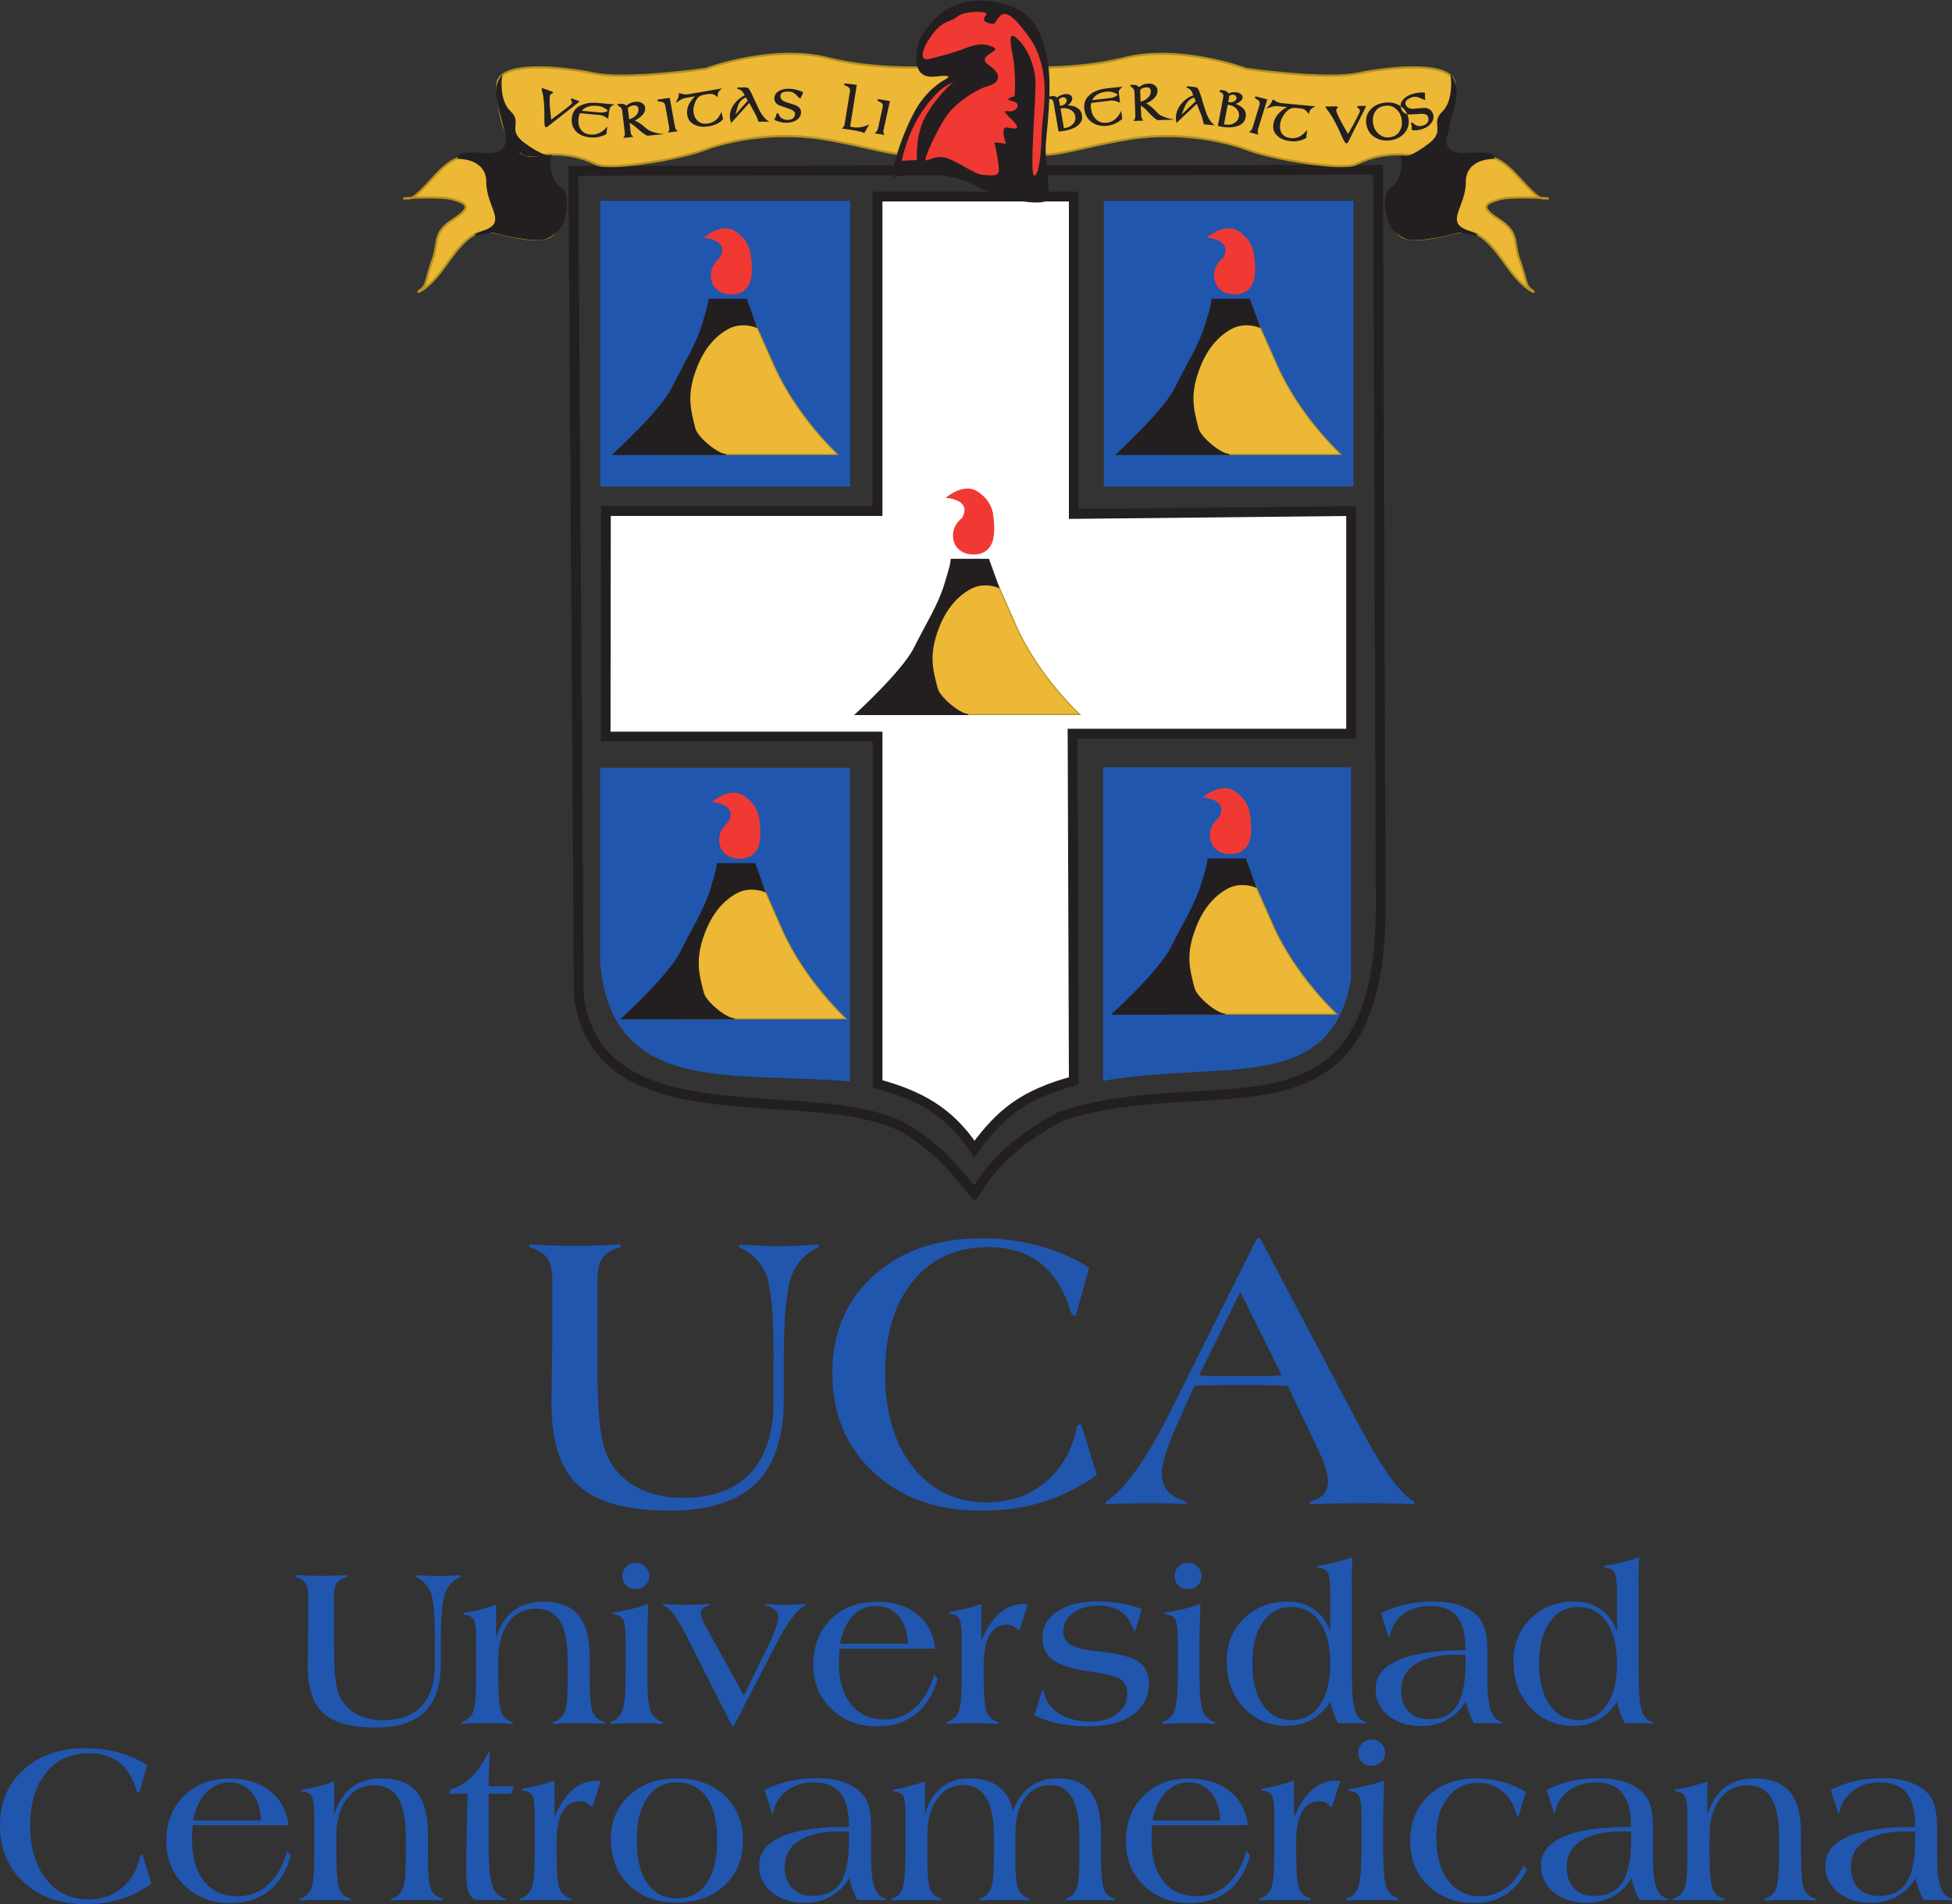 <svg xmlns="http://www.w3.org/2000/svg" width="100" height="97.568"><rect width="100%" height="100%" fill="#333333" stroke="none"/><title>Logo UCA</title><path d="M96.474 91.114c-.5 0-.982.044-1.43.147-.447.104-.863.255-1.254.455l.374 1.19h.067c.076-.475.305-.85.682-1.136.376-.29.84-.442 1.39-.442.626 0 1.085.185 1.374.548.29.365.433.938.44 1.722l-.08.014c-1.49 0-2.61.158-3.378.494-.767.336-1.148.834-1.148 1.482 0 .56.217 1.018.654 1.376.44.355.997.534 1.696.534.493 0 .943-.113 1.336-.334.392-.223.703-.527.934-.935.05.22.104.416.174.6.07.182.153.362.24.52h.4c.125 0 .262-.003.415 0 .152.005.366.007.64.014v-.08c-.266-.056-.454-.24-.574-.56-.12-.32-.187-.806-.187-1.47V93.72c0-.574-.06-1.02-.175-1.323-.116-.303-.3-.554-.574-.748-.253-.182-.546-.313-.88-.402-.334-.09-.714-.134-1.136-.134zm1.19 2.725c.115 0 .202.01.266.012s.13-.004.187 0v.387c0 1.03-.155 1.776-.454 2.23-.3.456-.77.68-1.43.68-.434 0-.79-.136-1.04-.4-.253-.262-.375-.62-.375-1.082 0-.586.245-1.034.735-1.348.49-.315 1.19-.48 2.11-.48zM81.918 91.114c-.5 0-.983.044-1.43.147-.448.104-.864.255-1.255.455l.374 1.19h.054c.077-.475.305-.85.682-1.136.377-.29.84-.442 1.39-.442.626 0 1.085.185 1.374.548.29.365.447.938.454 1.722l-.08.014c-1.49 0-2.61.158-3.378.494-.767.336-1.162.834-1.162 1.482 0 .56.217 1.018.654 1.376.44.355 1.01.534 1.71.534.493 0 .943-.113 1.335-.334.39-.223.703-.527.934-.935.048.22.103.416.173.6.07.182.153.362.24.52h.388c.125 0 .274-.003.427 0 .154.005.367.007.64.014v-.08c-.265-.056-.466-.24-.586-.56-.12-.32-.174-.806-.174-1.47V93.72c0-.574-.06-1.02-.173-1.323-.118-.303-.315-.554-.59-.748-.253-.182-.547-.313-.88-.402-.335-.09-.7-.134-1.122-.134zm1.188 2.725c.117 0 .203.01.267.012s.13-.004.187 0v.387c0 1.03-.155 1.776-.454 2.23-.3.456-.782.68-1.442.68-.435 0-.776-.136-1.028-.4-.253-.262-.374-.62-.374-1.082 0-.586.245-1.034.734-1.348.49-.315 1.192-.48 2.11-.48zM60.924 91.128c-.97 0-1.752.3-2.35.895-.596.596-.895 1.37-.895 2.35 0 .9.305 1.648.92 2.244.618.595 1.396.894 2.338.894.79 0 1.452-.202 1.976-.613.526-.41.902-1.017 1.135-1.816l-.188-.24c-.213.74-.532 1.308-.975 1.71-.444.402-.963.614-1.562.614-.728 0-1.31-.26-1.723-.774-.414-.515-.614-1.223-.614-2.137 0-.068.007-.173.013-.294.007-.123.012-.27.028-.442h4.9c-.09-.743-.398-1.32-.934-1.75-.536-.428-1.227-.64-2.07-.64zm-.013.2c.47 0 .846.185 1.136.534.29.348.444.816.467 1.416H59.04c.12-.618.345-1.09.67-1.43.323-.34.723-.52 1.2-.52zM41.854 91.114c-.5 0-.97.044-1.416.147-.45.104-.878.255-1.27.455l.375 1.19h.067c.076-.475.305-.85.68-1.136.378-.29.84-.442 1.39-.442.627 0 1.086.185 1.376.548.29.365.433.938.44 1.722l-.066.014c-1.49 0-2.624.158-3.393.494-.766.336-1.148.834-1.148 1.482 0 .56.217 1.018.653 1.376.44.355 1.01.534 1.71.534.493 0 .93-.113 1.322-.334.392-.223.704-.527.935-.935.048.22.103.416.173.6.07.182.153.362.24.52h.4c.126 0 .262-.003.415 0 .154.005.367.007.64.014v-.08c-.265-.056-.452-.24-.573-.56-.118-.32-.174-.805-.174-1.47V93.72c0-.574-.058-1.02-.172-1.323-.117-.303-.314-.554-.588-.748-.254-.182-.547-.313-.88-.402-.335-.09-.715-.134-1.136-.134zm1.188 2.725c.117 0 .217.01.28.012.065.002.118-.004.174 0v.387c0 1.03-.142 1.775-.44 2.23-.3.456-.783.68-1.443.68-.435 0-.776-.136-1.028-.4-.253-.26-.387-.62-.387-1.082 0-.586.245-1.034.734-1.348.49-.315 1.192-.48 2.11-.48zM34.696 91.128c-1.006 0-1.827.283-2.458.868-.63.584-.948 1.33-.948 2.243 0 .962.316 1.752.935 2.35.62.6 1.435.895 2.43.895 1.026 0 1.844-.293 2.47-.882.626-.588.936-1.35.936-2.297 0-.945-.312-1.71-.934-2.297-.623-.59-1.43-.882-2.43-.882zm-.04.2c.667 0 1.188.262 1.55.775.358.51.533 1.24.533 2.19 0 .955-.18 1.69-.535 2.203-.357.515-.857.775-1.51.775-.663 0-1.174-.26-1.535-.774-.36-.516-.534-1.257-.534-2.217 0-.926.17-1.644.534-2.164.36-.518.86-.788 1.495-.788zM11.78 91.128c-.972 0-1.767.3-2.365.895-.596.596-.895 1.37-.895 2.35 0 .9.32 1.648.935 2.244.617.595 1.396.894 2.337.894.792 0 1.452-.202 1.977-.613.525-.41.9-1.017 1.134-1.816l-.187-.24c-.214.74-.532 1.32-.975 1.723-.445.402-.976.6-1.576.6-.728 0-1.296-.26-1.71-.773-.413-.515-.614-1.223-.614-2.137 0-.068-.005-.173 0-.294.006-.123.025-.27.04-.442h4.902c-.09-.743-.413-1.32-.948-1.75-.536-.428-1.215-.64-2.057-.64zm-.014.2c.47 0 .846.185 1.135.534.292.348.445.816.468 1.416H9.896c.118-.618.343-1.09.668-1.43.324-.34.724-.52 1.202-.52zM83.974 79.803c-.42.132-.77.228-1.04.294-.275.064-.522.106-.75.133v.094c.255.015.43.104.522.254.09.15.133.525.133 1.135v1.883c-.164-.478-.445-.865-.83-1.135-.385-.27-.824-.4-1.334-.4-.914 0-1.67.29-2.257.868-.59.576-.883 1.305-.883 2.204 0 .943.286 1.736.868 2.363.583.628 1.315.935 2.19.935.472 0 .904-.095 1.283-.307.378-.21.695-.516.96-.92.04.19.094.365.16.546.07.18.147.368.242.547h.387c.223 0 .57-.003 1.028.013h.027v-.067c-.28-.064-.467-.267-.574-.6-.11-.335-.16-1-.16-1.977V81.34c0-.34-.006-.627 0-.856.005-.23.015-.454.026-.68zm-3.138 2.537c.63 0 1.114.26 1.47.775.354.514.533 1.222.533 2.137 0 .91-.184 1.617-.535 2.123-.353.51-.832.76-1.456.76-.61 0-1.095-.25-1.456-.773-.36-.52-.548-1.238-.548-2.137 0-.89.188-1.594.548-2.11.357-.518.838-.775 1.442-.775zM73.438 82.06c-.5 0-.97.044-1.416.147-.448.103-.88.254-1.27.454l.375 1.203h.067c.076-.474.304-.86.68-1.15.377-.288.84-.426 1.39-.426.627 0 1.086.17 1.375.534.29.366.432.94.44 1.724l-.067.013c-1.49 0-2.623.172-3.392.508-.765.336-1.147.82-1.147 1.47 0 .56.218 1.017.654 1.374.44.354.997.534 1.696.534.493 0 .944-.113 1.336-.334.39-.224.703-.527.933-.935.05.22.104.416.174.6.07.183.153.363.24.522h.4c.125 0 .262-.004.415 0 .153.003.367.005.64.013v-.067c-.265-.056-.453-.254-.573-.574-.12-.32-.188-.806-.188-1.47v-1.536c0-.572-.06-1.02-.174-1.322-.116-.303-.3-.554-.574-.748-.254-.18-.548-.31-.88-.4-.335-.09-.715-.134-1.136-.134zm1.188 2.724c.117 0 .203.012.267.014.064 0 .13-.004.187 0v.387c0 1.03-.155 1.776-.454 2.23-.3.456-.77.68-1.43.68-.434 0-.788-.135-1.04-.4-.253-.26-.374-.62-.374-1.08 0-.587.245-1.035.734-1.35.49-.314 1.192-.48 2.11-.48zM69.284 79.803c-.42.132-.77.228-1.04.294-.275.064-.522.106-.75.133v.094c.255.015.43.104.522.254.09.15.133.525.133 1.135v1.883c-.164-.478-.445-.865-.83-1.135-.385-.27-.824-.4-1.334-.4-.915 0-1.67.29-2.257.868-.59.576-.883 1.305-.883 2.204 0 .943.286 1.736.868 2.363.583.628 1.315.935 2.19.935.472 0 .904-.095 1.283-.307.378-.21.695-.516.96-.92.04.19.093.365.16.546.07.18.147.368.242.547h.387c.223 0 .57-.003 1.028.013h.027v-.067c-.282-.064-.467-.267-.574-.6-.11-.335-.16-1-.16-1.977V81.34c0-.34-.006-.627 0-.856.006-.23.014-.454.026-.68zm-3.138 2.537c.63 0 1.114.26 1.47.775.354.514.533 1.222.533 2.137 0 .91-.184 1.617-.535 2.123-.353.51-.833.76-1.456.76-.61 0-1.096-.25-1.456-.773-.36-.52-.548-1.238-.548-2.137 0-.89.188-1.594.548-2.11.357-.518.838-.775 1.442-.775zM44.912 82.073c-.97 0-1.753.3-2.35.895-.596.596-.895 1.372-.895 2.35 0 .9.305 1.648.92 2.244.618.596 1.397.895 2.338.895.792 0 1.452-.203 1.977-.614.526-.412.902-1.017 1.135-1.817l-.174-.24c-.213.74-.545 1.32-.988 1.723-.444.4-.963.6-1.562.6-.728 0-1.296-.26-1.71-.775-.414-.514-.628-1.222-.628-2.137 0-.068.008-.173.014-.294.005-.122.01-.256.026-.427h4.9c-.09-.743-.398-1.334-.934-1.763-.536-.43-1.228-.64-2.07-.64zm-.013.214c.468 0 .844.17 1.134.52.29.348.457.816.48 1.416H43.03c.117-.617.343-1.09.667-1.43.324-.338.724-.506 1.202-.506z" fill="#2056ae"/><path d="M44.956 10.073H55.01v16.263l14.207-.15v11.405h-14.27l.064 17.794c-2.55.708-3.708 1.595-5.094 3.495-1.298-1.968-2.874-2.767-4.96-3.34v-17.8h-13.93l.013-11.553h13.916V10.073z" fill="#fff"/><path d="M44.956 10.073H55.01v16.263l14.207-.15v11.405h-14.27l.064 17.794c-2.55.708-3.708 1.595-5.094 3.495-1.298-1.968-2.874-2.767-4.96-3.34v-17.8h-13.93l.013-11.553h13.916V10.073z" fill="none" stroke="#231f20" stroke-width=".501" stroke-miterlimit="22.926"/><path d="M29.37 8.753L70.597 8.7l.135 37.71c0 13.023-8.628 8.148-16.41 10.8-3.323 1.77-4.07 3.535-4.404 3.95-.398-.414-1.33-1.922-3.304-3.19-4.428-2.832-16.033.832-16.964-7L29.37 8.753z" fill="none" stroke="#231f20" stroke-width=".501" stroke-miterlimit="22.926"/><path d="M30.757 10.29h12.797v14.64H30.757V10.29zM56.548 10.29h12.788v14.64H56.548V10.29z" fill="#2056ae"/><path d="M49.282 26.545s-.46.315-.46.892.397.856.722.935c.317.07.87.105 1.196-.394.333-.506.135-1.616.135-1.616s-.032-.682-.785-1.17c-.744-.508-1.656.348-1.656.314 0 0 1.403.07.848 1.04" fill="#f03932"/><path d="M46.683 36.612h8.637s-2.116-1.93-3.288-4.588c-1.157-2.647-1.19-2.69-1.19-2.69l-1.37-.246-.744 1.538-1.498 3.19s-.515 2.762-.547 2.796" fill="#ecb835"/><path d="M46.683 36.612h8.637s-2.116-1.93-3.288-4.588c-1.157-2.647-1.19-2.69-1.19-2.69l-1.37-.246-.744 1.538-1.498 3.19s-.515 2.762-.547 2.796z" fill="none" stroke="#b4921f" stroke-width=".054" stroke-miterlimit="22.926"/><path d="M50.645 28.66l.515 1.433s-.745-.323-1.458.07-1.267 1.075-1.624 2c-.523 1.365-.333 2.1-.063 3.12.118.464 1.172 1.33 1.592 1.33h-5.784s2.432-2.22 3.02-3.41c.585-1.18 1.235-2.183 1.56-3.258.325-1.075.293-1.005.325-1.285h1.917z" fill="#231f20"/><path d="M50.645 28.66l.515 1.433s-.745-.323-1.458.07-1.267 1.075-1.624 2c-.523 1.365-.333 2.1-.063 3.12.118.464 1.172 1.33 1.592 1.33h-5.784s2.432-2.22 3.02-3.41c.585-1.18 1.235-2.183 1.56-3.258.325-1.075.293-1.005.325-1.285h1.917z" fill="none" stroke="#231f20" stroke-width=".054" stroke-miterlimit="22.926"/><path d="M36.866 13.22s-.45.322-.45.89c0 .577.395.865.712.935.325.07.87.105 1.204-.393.325-.507.127-1.617.127-1.617s-.033-.682-.778-1.18c-.752-.498-1.656.36-1.656.324 0 0 1.395.07.84 1.04" fill="#f03932"/><path d="M34.267 23.286h8.645s-2.108-1.932-3.28-4.588c-1.173-2.648-1.205-2.683-1.205-2.683l-1.363-.253-.745 1.538-1.498 3.19s-.523 2.76-.555 2.796" fill="#ecb835"/><path d="M34.267 23.286h8.645s-2.108-1.932-3.28-4.588c-1.173-2.648-1.205-2.683-1.205-2.683l-1.363-.253-.745 1.538-1.498 3.19s-.523 2.76-.555 2.796z" fill="none" stroke="#b4921f" stroke-width=".054" stroke-miterlimit="22.926"/><path d="M38.237 15.333l.515 1.434s-.745-.324-1.458.07c-.72.393-1.268 1.074-1.624 2.01-.523 1.363-.333 2.088-.07 3.12.125.462 1.17 1.32 1.59 1.32h-5.783s2.44-2.22 3.027-3.4c.586-1.19 1.236-2.194 1.56-3.27.326-1.074.286-.995.326-1.284h1.917z" fill="#231f20"/><path d="M38.237 15.333l.515 1.434s-.745-.324-1.458.07c-.72.393-1.268 1.074-1.624 2.01-.523 1.363-.333 2.088-.07 3.12.125.462 1.17 1.32 1.59 1.32h-5.783s2.44-2.22 3.027-3.4c.586-1.19 1.236-2.194 1.56-3.27.326-1.074.286-.995.326-1.284h1.917z" fill="none" stroke="#231f20" stroke-width=".054" stroke-miterlimit="22.926"/><path d="M62.65 13.22s-.453.322-.453.89c0 .577.388.865.713.935.318.07.872.105 1.205-.393.325-.507.126-1.617.126-1.617s-.03-.682-.775-1.18c-.753-.498-1.664.36-1.664.324 0 0 1.404.07.85 1.04" fill="#f03932"/><path d="M60.05 23.286h8.645s-2.116-1.932-3.28-4.588c-1.173-2.648-1.205-2.683-1.205-2.683l-1.363-.253-.753 1.538-1.49 3.19s-.522 2.76-.554 2.796" fill="#ecb835"/><path d="M60.05 23.286h8.645s-2.116-1.932-3.28-4.588c-1.173-2.648-1.205-2.683-1.205-2.683l-1.363-.253-.753 1.538-1.49 3.19s-.522 2.76-.554 2.796z" fill="none" stroke="#b4921f" stroke-width=".054" stroke-miterlimit="22.926"/><path d="M64.012 15.333l.523 1.434s-.745-.324-1.466.07c-.714.393-1.27 1.074-1.625 2.01-.523 1.363-.333 2.088-.064 3.12.12.462 1.174 1.32 1.594 1.32H57.19s2.44-2.22 3.018-3.4c.587-1.19 1.237-2.194 1.562-3.27.324-1.074.293-.995.324-1.284h1.918z" fill="#231f20"/><path d="M64.012 15.333l.523 1.434s-.745-.324-1.466.07c-.714.393-1.27 1.074-1.625 2.01-.523 1.363-.333 2.088-.064 3.12.12.462 1.174 1.32 1.594 1.32H57.19s2.44-2.22 3.018-3.4c.587-1.19 1.237-2.194 1.562-3.27.324-1.074.293-.995.324-1.284h1.918z" fill="none" stroke="#231f20" stroke-width=".054" stroke-miterlimit="22.926"/><path d="M30.744 39.34h12.794v16.07c-5.902-.52-12.243.795-12.794-6.14v-9.93zM69.213 39.313H56.508v16.07c6.115-1.075 11.683.736 12.705-5.218V39.313z" fill="#2056ae"/><path d="M62.443 41.9s-.46.323-.46.89c0 .578.396.866.72.936.318.07.873.105 1.198-.393.334-.507.135-1.617.135-1.617s-.03-.682-.784-1.18c-.744-.498-1.655.36-1.655.323 0 0 1.395.07.848 1.04" fill="#f03932"/><path d="M59.844 51.966h8.644s-2.115-1.93-3.288-4.587c-1.164-2.65-1.196-2.684-1.196-2.684l-1.37-.253-.746 1.537-1.497 3.19s-.514 2.762-.546 2.796" fill="#ecb835"/><path d="M59.844 51.966h8.644s-2.115-1.93-3.288-4.587c-1.164-2.65-1.196-2.684-1.196-2.684l-1.37-.253-.746 1.537-1.497 3.19s-.514 2.762-.546 2.796z" fill="none" stroke="#b4921f" stroke-width=".054" stroke-miterlimit="22.926"/><path d="M63.806 44.014l.523 1.434s-.754-.324-1.467.07c-.713.393-1.268 1.074-1.624 2.01-.524 1.354-.334 2.088-.065 3.11.12.464 1.165 1.328 1.593 1.328h-5.784s2.432-2.22 3.018-3.4c.587-1.187 1.237-2.192 1.562-3.267.324-1.076.293-.997.324-1.286h1.918z" fill="#231f20"/><path d="M63.806 44.014l.523 1.434s-.754-.324-1.467.07c-.713.393-1.268 1.074-1.624 2.01-.524 1.354-.334 2.088-.065 3.11.12.464 1.165 1.328 1.593 1.328h-5.784s2.432-2.22 3.018-3.4c.587-1.187 1.237-2.192 1.562-3.267.324-1.076.293-.997.324-1.286h1.918z" fill="none" stroke="#231f20" stroke-width=".054" stroke-miterlimit="22.926"/><path d="M37.302 42.135s-.46.324-.46.9c0 .57.397.857.722.927.317.07.87.105 1.196-.393.333-.5.134-1.61.134-1.61s-.03-.68-.784-1.188c-.744-.498-1.656.358-1.656.324 0 0 1.395.07.848 1.04" fill="#f03932"/><path d="M34.703 52.203h8.645s-2.116-1.93-3.29-4.58c-1.163-2.656-1.195-2.69-1.195-2.69l-1.37-.255-.745 1.547-1.498 3.19s-.515 2.753-.547 2.788" fill="#ecb835"/><path d="M34.703 52.203h8.645s-2.116-1.93-3.29-4.58c-1.163-2.656-1.195-2.69-1.195-2.69l-1.37-.255-.745 1.547-1.498 3.19s-.515 2.753-.547 2.788z" fill="none" stroke="#b4921f" stroke-width=".054" stroke-miterlimit="22.926"/><path d="M38.665 44.25l.523 1.433s-.753-.323-1.466.07c-.713.394-1.267 1.075-1.624 2.01-.523 1.364-.333 2.09-.064 3.12.12.463 1.165 1.32 1.593 1.32h-5.784s2.432-2.22 3.02-3.4c.585-1.18 1.235-2.185 1.56-3.26.325-1.074.293-1.005.325-1.293h1.917z" fill="#231f20"/><path d="M38.665 44.25l.523 1.433s-.753-.323-1.466.07c-.713.394-1.267 1.075-1.624 2.01-.523 1.364-.333 2.09-.064 3.12.12.463 1.165 1.32 1.593 1.32h-5.784s2.432-2.22 3.02-3.4c.585-1.18 1.235-2.185 1.56-3.26.325-1.074.293-1.005.325-1.293h1.917z" fill="none" stroke="#231f20" stroke-width=".054" stroke-miterlimit="22.926"/><path d="M25.83 6.263s1.235 1.852-.532 1.712c-1.775-.148-2.218.14-3.193 1.215-.975 1.075-1.022.98-1.38.98-.347 0 1.863-.15 2.49.05.617.193 1.06.342 0 1.023-1.07.69-.714 1.128-1.07 2.107-.35.98-.262 1.267-.618 1.51-.357.246.356.054 1.196-1.117.84-1.18 1.505-2.054 2.48-1.862.975.194 2.662.736 3.193.054.53-.69.753-1.564.087-2.394-.665-.84-.31-2.01-.04-2.255.262-.245-2.614-1.022-2.614-1.022" fill="#ecb835"/><path d="M25.83 6.263s1.235 1.852-.532 1.712c-1.775-.148-2.218.14-3.193 1.215-.975 1.075-1.022.98-1.38.98-.347 0 1.863-.15 2.49.05.617.193 1.06.342 0 1.023-1.07.69-.714 1.128-1.07 2.107-.35.98-.262 1.267-.618 1.51-.357.246.356.054 1.196-1.117.84-1.18 1.505-2.054 2.48-1.862.975.194 2.662.736 3.193.054.53-.69.753-1.564.087-2.394-.665-.84-.31-2.01-.04-2.255.262-.245-2.614-1.022-2.614-1.022z" fill="none" stroke="#b4921f" stroke-width=".108" stroke-miterlimit="22.926"/><path d="M25.916 6.7s.396 1.32-1.11 1.17c-1.505-.14-1.33.245-1.33.245s1.465-.043 1.465 1.224c0 1.275 1.11 2.052-.133 2.49-1.244.445.396.052.396.052s2.17.585 2.75.34c.578-.244 1.022-.68 1.06-1.712.05-1.023-.395-.682-.704-1.416-.31-.734-.05-1.512.134-1.853.174-.348-1.862-1.52-1.862-1.52l-.666.98z" fill="#231f20"/><path d="M25.916 6.7s.396 1.32-1.11 1.17c-1.505-.14-1.33.245-1.33.245s1.465-.043 1.465 1.224c0 1.275 1.11 2.052-.133 2.49-1.244.445.396.052.396.052s2.17.585 2.75.34c.578-.244 1.022-.68 1.06-1.712.05-1.023-.395-.682-.704-1.416-.31-.734-.05-1.512.134-1.853.174-.348-1.862-1.52-1.862-1.52l-.666.98z" fill="none" stroke="#231f20" stroke-width=".054" stroke-miterlimit="22.926"/><path d="M48.87 3.38s-3.542.34-6.426-.395c-2.876-.734-6.29.542-6.29.542s-4.08.586-5.72.236c-1.642-.34-4.96-.682-4.96.594 0 1.268.466 3.81 1.948 3.618 1.48-.2 2.393.096 3.106.437.705.34 4.254-.245 5.538-.734 1.284-.49 3.59-.926 5.895-.585 2.307.34 4.12 1.022 4.92.777.794-.244 1.99-4.49 1.99-4.49" fill="#ecb835"/><path d="M48.87 3.38s-3.542.34-6.426-.395c-2.876-.734-6.29.542-6.29.542s-4.08.586-5.72.236c-1.642-.34-4.96-.682-4.96.594 0 1.268.466 3.81 1.948 3.618 1.48-.2 2.393.096 3.106.437.705.34 4.254-.245 5.538-.734 1.284-.49 3.59-.926 5.895-.585 2.307.34 4.12 1.022 4.92.777.794-.244 1.99-4.49 1.99-4.49z" fill="none" stroke="#b4921f" stroke-width=".108" stroke-miterlimit="22.926"/><path d="M74.177 6.263s-1.244 1.852.53 1.712c1.776-.148 2.212.14 3.194 1.215.976 1.075 1.015.98 1.372.98.357 0-1.862-.15-2.48.05-.626.193-1.07.342 0 1.023 1.062.69.705 1.128 1.062 2.107.357.98.27 1.267.618 1.51.357.246-.35.054-1.197-1.117-.84-1.18-1.505-2.054-2.48-1.862-.974.194-2.662.736-3.192.054-.532-.69-.753-1.564-.088-2.394.666-.84.31-2.01.048-2.255-.27-.245 2.614-1.022 2.614-1.022" fill="#ecb835"/><path d="M74.177 6.263s-1.244 1.852.53 1.712c1.776-.148 2.212.14 3.194 1.215.976 1.075 1.015.98 1.372.98.357 0-1.862-.15-2.48.05-.626.193-1.07.342 0 1.023 1.062.69.705 1.128 1.062 2.107.357.98.27 1.267.618 1.51.357.246-.35.054-1.197-1.117-.84-1.18-1.505-2.054-2.48-1.862-.974.194-2.662.736-3.192.054-.532-.69-.753-1.564-.088-2.394.666-.84.31-2.01.048-2.255-.27-.245 2.614-1.022 2.614-1.022z" fill="none" stroke="#b4921f" stroke-width=".108" stroke-miterlimit="22.926"/><path d="M74.082 6.7s-.396 1.32 1.11 1.17c1.513-.14 1.33.245 1.33.245s-1.457-.043-1.457 1.224c0 1.275-1.11 2.052.127 2.49 1.244.445-.396.052-.396.052s-2.172.585-2.75.34c-.58-.244-1.014-.68-1.062-1.712-.047-1.023.397-.682.705-1.416.316-.734.047-1.512-.127-1.853-.182-.348 1.862-1.52 1.862-1.52l.657.98z" fill="#231f20"/><path d="M74.082 6.7s-.396 1.32 1.11 1.17c1.513-.14 1.33.245 1.33.245s-1.457-.043-1.457 1.224c0 1.275-1.11 2.052.127 2.49 1.244.445-.396.052-.396.052s-2.172.585-2.75.34c-.58-.244-1.014-.68-1.062-1.712-.047-1.023.397-.682.705-1.416.316-.734.047-1.512-.127-1.853-.182-.348 1.862-1.52 1.862-1.52l.657.98z" fill="none" stroke="#231f20" stroke-width=".054" stroke-miterlimit="22.926"/><path d="M51.128 3.38s3.542.34 6.426-.395c2.884-.734 6.29.542 6.29.542s4.082.586 5.722.236c1.64-.34 4.96-.682 4.96.594 0 1.268-.467 3.81-1.95 3.618-1.48-.2-2.392.096-3.097.437-.714.34-4.256-.245-5.54-.734-1.29-.49-3.597-.926-5.894-.585-2.306.34-4.13 1.022-4.92.777-.8-.244-1.998-4.49-1.998-4.49" fill="#ecb835"/><path d="M51.128 3.38s3.542.34 6.426-.395c2.884-.734 6.29.542 6.29.542s4.082.586 5.722.236c1.64-.34 4.96-.682 4.96.594 0 1.268-.467 3.81-1.95 3.618-1.48-.2-2.392.096-3.097.437-.714.34-4.256-.245-5.54-.734-1.29-.49-3.597-.926-5.894-.585-2.306.34-4.13 1.022-4.92.777-.8-.244-1.998-4.49-1.998-4.49z" fill="none" stroke="#b4921f" stroke-width=".108" stroke-miterlimit="22.926"/><path d="M25.694 3.912s-.182 1.223.444 1.81c.618.584-.222.925.705 1.615.935.682 1.292.682 1.418.638.136-.052-1.234.14-1.504-.105-.262-.244-.53.297-.887-1.17-.358-1.47-.667-2.054-.176-2.788" fill="#231f20"/><path d="M25.694 3.912s-.182 1.223.444 1.81c.618.584-.222.925.705 1.615.935.682 1.292.682 1.418.638.136-.052-1.234.14-1.504-.105-.262-.244-.53.297-.887-1.17-.358-1.47-.667-2.054-.176-2.788z" fill="none" stroke="#231f20" stroke-width=".054" stroke-miterlimit="22.926"/><path d="M74.344 3.894s.182 1.25-.444 1.853c-.618.594.222.944-.705 1.643-.935.7-1.284.7-1.418.655-.135-.052 1.236.15 1.505-.105.262-.244.53.298.888-1.197.356-1.494.665-2.097.174-2.85" fill="#231f20"/><path d="M74.344 3.894s.182 1.25-.444 1.853c-.618.594.222.944-.705 1.643-.935.7-1.284.7-1.418.655-.135-.052 1.236.15 1.505-.105.262-.244.53.298.888-1.197.356-1.494.665-2.097.174-2.85z" fill="none" stroke="#231f20" stroke-width=".054" stroke-miterlimit="22.926"/><path d="M45.812 9.033s2.488-.455 4 .384c1.5.83 3.955 1.25 3.923.655-.032-.585-.222-1.87-.19-2.604.032-.725.38-3.084.063-4.51-.316-1.423-.72-2.358-2.234-2.743-1.498-.376-2.353.035-2.79.245-.443.21-1.417 1.215-1.544 1.88-.127.654-.222 1.694.91 1.554 1.134-.14.477.21.477.21s-.72.35-1.324 1.25c-.594.9-1.418 3.023-1.29 3.68" fill="#231f20"/><path d="M45.812 9.033s2.488-.455 4 .384c1.5.83 3.955 1.25 3.923.655-.032-.585-.222-1.87-.19-2.604.032-.725.38-3.084.063-4.51-.316-1.423-.72-2.358-2.234-2.743-1.498-.376-2.353.035-2.79.245-.443.21-1.417 1.215-1.544 1.88-.127.654-.222 1.694.91 1.554 1.134-.14.477.21.477.21s-.72.35-1.324 1.25c-.594.9-1.418 3.023-1.29 3.68z" fill="none" stroke="#231f20" stroke-width=".054" stroke-miterlimit="22.926"/><path d="M47.58 3.03c-.635.104-.192-.83.308-1.426.507-.585.792-.454 1.164-.76.38-.314 1.61-.28 1.482-.104-.127.174-.253.35.127.445.38.105.223 0 .587-.375.38-.385 1.006.48 1.387.97.38.49.72 1.18.848 2.254.127 1.075-.127 2.325-.127 2.954 0 .62-.12 2.045-.373 2.01-.253-.035.095-4.03.064-4.824-.032-.795-.38-1.634-.856-2.115-.467-.49-.5-.176-.31.794s.096 2.08.096 2.08-.634.14-.127.245c.5.104.253.488-.032.523-.286.035-.602-.175 0 .41.594.595.158.49-.222.42s-.064.83-.064.83l-.586-.07s.3 1.32.206 1.53c-.087.21-.333.175-.808.14-.468-.035-1.387-.796-2.013-.9-.625-.105-1.068.445-.878-.07.19-.525.5-1.18.943-1.914.436-.727 1.57-1.487 2.203-1.66.618-.176.776-.596.063-1.076-.72-.49.65-.7.255-.91-.413-.2-.76-.235-1.45.036-.69.28-1.886.56-1.886.56M46.19 8.237l.785-.036s-.095-1.25.41-2.184c.5-.944 1.356-1.81 1.57-1.844.222-.035-.404.035-.943.594-.53.55-1.355 1.486-1.822 3.47" fill="#f03932"/><path d="M31.154 5.677c-.135.07-.27.105-.405.087l-.944-.087c.08-.105.2-.175.35-.22.134-.042.284-.05.443-.033.205.017.395.096.554.253m.332-.324l-.84-.078c-.348-.035-.64.01-.887.122-.27.13-.43.34-.46.63-.032.28.03.515.205.7.175.182.42.287.737.313.278.026.555-.026.824-.166l.048-.393c-.254.307-.54.447-.856.412-.237-.018-.412-.114-.515-.28-.095-.15-.127-.332-.103-.55.016-.114.04-.202.08-.263l1.014.095c.126.01.27.07.427.193l.04-.367h.01c.007-.113.03-.183.062-.227.024-.043.103-.087.214-.14m1.22.21c-.015-.122-.095-.175-.253-.166-.056.01-.12.027-.182.06-.078.036-.11.08-.102.132l.063.524c.152-.044.263-.114.35-.2.103-.106.142-.22.126-.35m1.308 1.31l-.856.08c-.12-.054-.277-.167-.483-.35-.19-.176-.333-.272-.42-.306l.055.498c.008.078.056.157.135.218l-.515.052c.063-.078.095-.157.08-.244l-.135-1.154c-.008-.087-.056-.157-.127-.2-.08-.053-.12-.097-.127-.132.072-.01.12-.017.128-.017.158-.01.27.016.333.095.135-.114.294-.184.468-.2.127-.01.238.008.325.06.103.052.158.13.174.236.032.246-.15.473-.53.665.166.08.316.166.443.28.143.13.254.21.325.244.166.078.404.14.73.174m.712-.148c-.087-.06-.135-.13-.15-.228l-.27-1.485-.562.08c-.016 0-.032.007-.048.016-.016.016-.024.025-.024.043.008.026.04.043.103.052.087.01.15.026.175.035.072.035.112.087.127.175l.206 1.136c.016.088-.008.167-.07.246l.514-.07zm2.258-2.194c-.103.087-.166.158-.19.192-.024.044-.032.13-.024.254-.094-.07-.173-.123-.22-.14-.08-.026-.167-.035-.262-.017l-.277.044c-.19.035-.324.166-.41.402-.08.2-.104.385-.065.56.04.183.127.314.254.41.133.096.3.123.498.088.31-.053.53-.245.666-.595l.087.384c-.19.192-.435.314-.72.358-.262.044-.5.026-.698-.06-.23-.097-.364-.254-.412-.482-.07-.332.056-.664.39-.996l-.453.08c-.11.016-.206.05-.285.104-.15.096-.238.148-.254.157.056-.105.095-.183.12-.245.04-.096.054-.183.04-.253.03-.01.086.01.18.035.096.026.2.035.318.017l1.72-.298zm1.324.63l-.097-.167c-.166.053-.293.175-.388.367-.024.053-.07.227-.15.507l.634-.71zm1.108 1.074h-.563c-.04-.14-.11-.306-.214-.49l-.26-.47-.927 1.03c-.04-.13-.064-.253-.064-.35 0-.21.07-.42.22-.62.136-.192.318-.34.54-.454-.056-.105-.095-.166-.127-.2-.047-.063-.127-.097-.214-.115-.032-.008-.05-.026-.05-.044l.05-.043h.364c.095 0 .158.026.182.06.08.106.174.298.3.586.144.315.247.534.326.664.134.228.285.376.436.446m1.616-.437c-.016.165-.11.296-.293.393-.158.078-.34.113-.538.096-.087 0-.19-.02-.293-.054-.144-.035-.223-.078-.24-.122.01-.026.033-.052.065-.105.015-.027.03-.07.04-.14 0-.018.007-.027.015-.044.016-.018.032-.027.04-.027.023 0 .047.034.08.087.03.078.07.13.11.157.07.06.166.096.293.105.11.008.206-.01.285-.062.08-.053.12-.13.127-.228.016-.113-.08-.2-.27-.27-.174-.062-.348-.123-.53-.184-.19-.087-.27-.218-.254-.393.017-.175.12-.297.294-.376.16-.07.34-.096.555-.08.197.02.403.07.617.167 0 .035-.024.088-.055.167-.04.07-.064.123-.072.166-.03 0-.07-.034-.127-.087-.07-.088-.126-.14-.166-.167-.08-.06-.174-.096-.277-.105-.293-.017-.444.053-.46.21-.016.14.072.245.262.323.182.054.356.115.538.176.183.087.27.22.254.393m-11.346-.604c-.016.027-.277.236-.784.63-.286.227-.57.445-.857.672-.04.026-.063.035-.094.026-.048-.017-.064-.13-.064-.35 0-.348 0-.585-.01-.707-.015-.27-.038-.507-.086-.708-.016-.044-.024-.088-.04-.132-.007-.043-.007-.078.008-.113l.492.175c.016 0 .03.008.047.026.025.017.033.035.025.052-.008.01-.024.026-.063.044-.04.017-.064.035-.08.06-.03.07-.03.272-.015.604.023.245.047.463.07.655.682-.488 1.03-.768 1.063-.83.015-.025.008-.07-.024-.12-.024-.045-.04-.08-.032-.097.016-.027.047-.035.087-.018l.358.13zM45.313 6.918l-.507-.088c.087-.06.142-.13.166-.21l.246-1.135c.023-.088.007-.15-.048-.2-.024-.02-.072-.054-.15-.09-.056-.025-.08-.05-.072-.077 0-.018.008-.027.032-.027.016-.007.04-.007.047-.007l.563.096-.325 1.476c-.024.087-.008.174.048.262m-.785-.542l-.253.446c-.095-.07-.476-.15-1.15-.236.08-.06.136-.14.144-.228l.276-1.686c.008-.08-.008-.148-.064-.192-.023-.026-.08-.053-.158-.088-.055-.017-.08-.043-.08-.07.008-.017.017-.026.032-.035.024 0 .04-.008.056-.008l.562.07-.34 2.13c.047.018.103.036.166.045.277.035.547-.018.808-.15M64.47 6.9c-.038-.087-.046-.183-.022-.28l.475-1.528-.547-.14c-.015-.01-.03-.01-.055 0-.015 0-.03.008-.03.026-.01.026.007.052.062.087.072.044.12.08.143.105.04.06.056.13.024.22l-.358 1.17c-.03.087-.095.157-.182.21l.49.13zm-.997-.935c.024-.14-.016-.27-.12-.384-.102-.113-.23-.183-.387-.2l-.07-.018-.192 1.014h.072c.166.035.317.01.45-.07.136-.08.215-.183.247-.34m-.127-.927c.008-.045 0-.08-.03-.115-.025-.035-.065-.06-.113-.07-.08-.008-.158.01-.23.053 0 .035-.007.07-.015.113 0 .028-.008.063-.016.115-.016.053-.024.096-.024.105l.016-.01c.087.02.175.01.254-.016.087-.035.142-.096.158-.175m.468.978c-.048.236-.206.393-.492.463-.213.062-.467.062-.752.01l-.182-.035.277-1.468c.016-.088.008-.15-.032-.2-.016-.01-.055-.036-.12-.07-.038-.028-.054-.054-.038-.09.08-.016.15-.016.214 0 .11.02.197.07.244.16.135-.063.278-.08.428-.054.095.018.166.044.214.096.07.052.095.113.08.19-.025.124-.143.22-.35.307.183.062.318.15.405.254.104.123.135.272.104.438m3.58-.568c-.134.06-.213.113-.244.148-.04.035-.072.123-.104.245-.07-.096-.126-.166-.174-.2-.063-.053-.142-.08-.245-.088l-.278-.027c-.19-.017-.365.07-.532.29-.134.182-.222.366-.237.55-.023.192.01.357.096.48.103.13.253.21.45.227.318.035.596-.105.84-.428l-.046.42c-.246.14-.515.2-.808.165-.27-.026-.484-.104-.65-.253-.182-.158-.262-.35-.23-.595.04-.35.27-.656.697-.9l-.46-.044c-.103-.008-.206 0-.3.027-.176.06-.28.088-.295.096.088-.096.15-.166.2-.218.062-.096.11-.175.117-.245.032 0 .088.026.16.08.086.06.18.086.3.104l1.743.166zm-6.14-.262l-.08-.193c-.165.044-.308.157-.427.358-.03.053-.103.228-.214.516l.72-.682zm.975 1.232l-.563-.053c-.024-.148-.072-.332-.15-.533-.072-.175-.144-.35-.207-.515l-1.046.986c-.024-.148-.032-.27-.016-.367.024-.228.12-.446.285-.64.167-.19.365-.33.595-.418-.04-.122-.072-.193-.096-.227-.047-.07-.118-.114-.205-.15-.032-.008-.048-.025-.048-.043l.054-.043.373.042c.087.01.143.035.166.08.064.113.143.322.23.637.103.348.182.584.238.724.112.254.246.428.39.516m-3.273-1.748c-.008-.14-.088-.2-.238-.192-.064 0-.128.017-.19.043-.08.035-.12.08-.12.132l.024.56c.15-.036.277-.106.364-.194.11-.095.16-.217.16-.348m1.203 1.46l-.862.026c-.12-.062-.27-.193-.452-.394-.183-.2-.317-.314-.405-.35l.025.525c0 .087.04.165.112.244l-.516.017c.073-.077.104-.165.104-.252l-.047-1.232c0-.088-.04-.166-.11-.22-.072-.05-.112-.104-.12-.14.08-.007.12-.007.135-.007.15-.01.26.034.325.12.142-.12.3-.183.483-.183.12-.008.23.018.317.08.095.07.15.157.15.27.008.262-.182.48-.578.664.158.09.3.194.42.325.126.14.23.235.308.28.15.095.388.165.713.226m-2.89-1.283c-.2-.123-.405-.175-.61-.15-.16.02-.302.063-.42.132-.136.078-.23.174-.286.305l.943-.114c.135-.007.253-.068.372-.173m.237-.402c-.095.08-.15.14-.174.183-.024.053-.024.132 0 .254l.047.384c-.182-.087-.34-.122-.467-.113l-1.007.122c-.023.07-.032.166-.016.28.032.236.11.41.246.542.143.157.333.218.57.192.317-.036.563-.237.73-.604l.055.41c-.23.2-.482.315-.76.35-.317.035-.586-.026-.8-.183-.214-.15-.34-.376-.38-.665-.04-.314.055-.56.293-.75.198-.167.475-.272.832-.316l.832-.087zm-2.425 1.512c-.024-.14-.103-.254-.245-.332-.135-.07-.286-.097-.436-.08l-.07.018.174 1.014c.016-.01.04-.017.07-.017.167-.027.302-.097.397-.21.104-.114.144-.245.112-.393m-.443-.84c-.01-.043-.033-.078-.073-.104-.04-.018-.08-.035-.127-.026-.08.017-.142.052-.206.113.016.035.024.07.032.114.008.026.016.06.024.113.008.062.016.096.016.114l.008-.017c.095-.008.174-.043.237-.096.073-.06.104-.13.09-.21m.783.787c.047.236-.056.428-.293.586-.19.122-.428.192-.713.227l-.19.026-.254-1.477c-.016-.087-.048-.14-.095-.166-.016-.017-.063-.026-.135-.035-.047-.017-.07-.034-.08-.078.08-.035.143-.053.207-.06.12-.02.214.007.285.068.11-.096.246-.148.396-.174.09-.008.168 0 .23.027.08.026.128.08.144.166.023.114-.056.245-.222.384.19.01.348.044.475.123.135.087.222.21.246.384M73.4 5.808c-.07-.175-.213-.27-.427-.28-.182.018-.372.027-.562.044-.205.01-.34-.06-.396-.2-.063-.167.048-.29.317-.386.096-.034.2-.034.303-.008.047.017.126.044.23.096.08.035.126.044.157.035-.015-.045-.023-.106-.023-.193.008-.08 0-.14-.016-.175-.244-.01-.458.017-.65.08-.197.07-.355.164-.458.287-.127.147-.15.305-.087.48.07.174.206.262.42.28.198-.01.388-.018.578-.036.206-.008.325.044.373.15.03.104.03.19-.01.27-.046.078-.125.14-.228.174-.12.044-.23.044-.317.018-.055-.018-.11-.052-.18-.105-.05-.05-.09-.07-.112-.06-.008.01-.016.018-.016.044-.008.017-.008.034 0 .043.024.07.03.123.03.157-.006.053-.006.097-.006.123.04.035.134.044.277.026.11-.017.206-.035.293-.07.19-.06.333-.166.436-.305.12-.158.142-.324.08-.49m-3.424-.384l-.38.008c-.048 0-.08.018-.072.053 0 .017.024.043.072.078.047.035.07.08.07.114 0 .07-.197.463-.61 1.188-.11-.174-.22-.384-.348-.61-.174-.325-.26-.526-.26-.604 0-.026.015-.052.038-.087.032-.026.048-.052.048-.06 0-.018-.016-.027-.04-.036-.03-.01-.047-.017-.063-.017l-.53.008c0 .044.015.08.047.114.032.044.055.08.087.114.135.183.27.402.396.655.064.123.175.35.325.692.095.21.166.314.214.314.032 0 .055-.017.08-.052.157-.324.324-.647.49-.97.285-.568.436-.866.436-.9m1.822.69c-.03-.22-.126-.393-.277-.525-.158-.15-.356-.202-.586-.166-.23.026-.404.14-.507.323-.095.175-.127.367-.087.585.032.22.126.394.277.525.166.148.356.21.586.175.238-.035.404-.15.507-.333.096-.167.127-.36.087-.586m.35-.044c.047.28-.017.525-.19.734-.175.21-.413.34-.722.385-.31.042-.578-.01-.816-.158-.238-.15-.373-.368-.428-.647-.048-.29.016-.533.19-.743.174-.21.42-.332.72-.376.31-.043.58.01.817.158.24.148.374.358.43.646" fill="#231f20"/><path d="M64.396 63.457l-4.487 8.96c-.59 1.184-1.164 2.166-1.724 2.94-.56.776-1.077 1.31-1.55 1.6v.122c.34-.022.677-.03 1.016-.04.336-.012.74-.015 1.202-.015.533 0 .92.003 1.19.014.267.01.513.018.733.04v-.122c-.444-.145-.76-.33-.96-.56-.198-.23-.295-.54-.295-.91 0-.276.08-.652.24-1.134.163-.485.403-1.074.72-1.763l.71-1.574c.16-.014.324-.02.507-.027.178-.008.44-.014.773-.014h2.244c.244 0 .458.006.654.013.195.006.395.012.602.026l1.242 2.604c.326.668.546 1.16.655 1.47.107.307.16.553.16.76 0 .305-.066.548-.2.708-.137.16-.38.288-.723.4l.014.12c.476-.02.952-.03 1.443-.04.495-.01 1.114-.013 1.843-.013.31 0 .636.003.975.014.337.01.7.018 1.083.04v-.122c-.716-.383-1.678-1.717-2.885-4.006-.146-.278-.256-.49-.334-.628l-4.687-8.867h-.16zm-.854 2.738l2.123 4.273c-.166.014-.354.034-.56.04-.208.007-.53 0-.99 0h-1.228c-.393 0-.678.007-.88 0-.2-.006-.396-.026-.575-.04l2.11-4.273zM56.188 75.58c-.868.62-1.784 1.08-2.75 1.378-.966.3-2.03.448-3.19.448-2.245 0-4.072-.65-5.486-1.956-1.414-1.306-2.122-3.008-2.122-5.106 0-2.052.708-3.716 2.122-4.987 1.414-1.272 3.255-1.906 5.527-1.906 1.026 0 2.006.13 2.938.384.936.254 1.794.63 2.573 1.126l-.694 2.454-.2-.04c-.335-1.17-.858-2.045-1.563-2.618s-1.613-.858-2.726-.858c-1.617 0-2.898.584-3.85 1.75-.95 1.163-1.425 2.736-1.425 4.716 0 2.007.478 3.61 1.43 4.81.953 1.205 2.215 1.805 3.784 1.805 1.194 0 2.207-.357 3.04-1.07.835-.71 1.368-1.677 1.598-2.895l.2-.03.794 2.594zM39.63 69.717v-.228c0-2.14-.13-3.533-.384-4.178-.254-.647-.715-1.11-1.377-1.396l.01-.14.596.03c.655.035 1.092.052 1.31.052.464 0 1.162-.027 2.094-.08h.06v.138c-.673.285-1.14.783-1.4 1.495-.257.713-.385 2.147-.385 4.307v1.97c0 1.952-.48 3.393-1.43 4.322-.954.93-2.432 1.396-4.43 1.396-2.145 0-3.687-.42-4.63-1.26-.94-.842-1.41-2.246-1.41-4.212 0-.55.006-1.194.02-1.93.013-.735.02-1.196.02-1.39v-3.068c0-.478-.088-.84-.268-1.088-.18-.25-.478-.43-.895-.542v-.156c.397.023.79.044 1.177.057.39.014.772.02 1.148.02.376 0 .763-.006 1.153-.02.39-.013.787-.034 1.184-.057v.156c-.417.09-.72.264-.905.515-.188.255-.28.625-.28 1.116v4.47c0 1.104.03 1.99.09 2.653.06.66.15 1.186.277 1.58.26.786.742 1.4 1.448 1.84.705.44 1.56.66 2.566.66 1.51 0 2.663-.422 3.452-1.266.79-.845 1.187-2.075 1.187-3.69v-2.077zM64.52 97.38v-.09c.293-.09.49-.266.598-.524.107-.256.16-.86.16-1.807v-2.026c0-.493-.045-.812-.137-.953-.09-.143-.263-.22-.517-.236v-.09c.25-.036.513-.087.784-.155.274-.07.567-.154.882-.257v1.89c.24-.613.546-1.08.91-1.403.368-.324.774-.487 1.222-.487.064 0 .115 0 .152.002.034.002.064.006.087.01l-.415 1.314h-.09c-.072-.09-.154-.154-.247-.2-.094-.046-.198-.07-.317-.07-.385 0-.68.174-.882.52-.204.35-.305.855-.305 1.523v.684c0 .924.053 1.512.158 1.76.103.25.303.416.595.503l-.006.092c-.217-.012-.432-.022-.644-.028-.21-.005-.425-.007-.637-.007-.323 0-.583.002-.78.007-.197.006-.387.016-.57.028M45.678 97.382v-.092c.273-.076.46-.254.56-.534.1-.28.15-.972.15-2.077v-1.7c0-.527-.042-.854-.13-.976-.087-.124-.25-.194-.49-.214v-.09c.343-.04.865-.173 1.57-.404l.05-.018v1.712c.155-.6.43-1.06.82-1.382.39-.322.873-.483 1.45-.483.622 0 1.12.14 1.492.417.375.28.622.695.744 1.25.18-.532.47-.94.87-1.232.398-.29.873-.435 1.426-.435.76 0 1.318.23 1.676.69.36.457.537 1.18.537 2.165v1.11c0 .886.05 1.455.148 1.705.1.25.282.415.552.495l-.005.092c-.163-.012-.336-.022-.517-.028-.182-.005-.43-.007-.745-.007-.274 0-.5.002-.684.007-.18.006-.36.016-.538.028v-.092c.258-.083.436-.25.536-.503.098-.252.147-.784.147-1.595v-1.116c0-.87-.124-1.52-.373-1.956-.248-.436-.62-.654-1.118-.654-.538 0-.97.227-1.3.68-.327.452-.492 1.064-.492 1.834v1.2c0 .827.053 1.365.158 1.613.102.25.295.414.576.497l-.006.092c-.23-.012-.448-.022-.654-.028-.204-.005-.396-.007-.575-.007-.313 0-.566.002-.76.007-.194.006-.38.016-.562.028l-.007-.092c.283-.083.475-.252.578-.51.105-.255.157-.825.157-1.714v-.99c0-.862-.132-1.512-.396-1.95-.263-.44-.65-.66-1.164-.66-.56 0-1.01.236-1.347.708-.34.472-.507 1.11-.507 1.914v.966c0 .92.048 1.502.147 1.745.1.244.287.407.563.49v.092c-.21-.012-.423-.022-.63-.028-.21-.005-.418-.007-.626-.007-.194 0-.396.002-.608.007-.214.006-.437.016-.672.028M26.635 97.382v-.092c.293-.09.49-.266.598-.524.107-.256.16-.86.16-1.807v-2.026c0-.493-.045-.81-.137-.953-.09-.143-.264-.22-.518-.236v-.09c.25-.036.512-.087.784-.155.274-.07.567-.154.882-.257v1.89c.242-.613.547-1.08.912-1.403.367-.324.773-.487 1.22-.487.065 0 .116 0 .153.002.033.002.063.006.086.01l-.416 1.314h-.09c-.073-.088-.154-.154-.247-.2-.093-.046-.198-.07-.317-.07-.386 0-.68.174-.883.522-.204.347-.305.854-.305 1.52v.685c0 .924.053 1.512.158 1.76.102.25.302.416.593.504l-.006.092c-.216-.012-.43-.022-.643-.028-.21-.005-.424-.007-.636-.007-.322 0-.582.002-.78.007-.196.006-.386.016-.57.028M23.013 91.91l.044-.2c.41-.125.767-.335 1.074-.632.305-.295.6-.722.884-1.28h.08c-.016.224-.028.478-.04.764-.01.283-.02.603-.022.96H26.3v.08l-.12.307h-1.148v2.536c0 1.078.064 1.804.192 2.18.128.375.36.596.7.665v.068l-.74-.01h-.87c-.154-.108-.265-.256-.33-.444-.063-.19-.096-.517-.096-.98V94.81l.068-2.9h-.943zM15.35 97.382v-.09c.285-.09.48-.256.586-.502.107-.247.16-.787.16-1.622v-2.19c0-.5-.045-.818-.134-.957-.09-.138-.26-.214-.51-.23v-.09c.26-.035.525-.086.8-.158.275-.07.564-.157.867-.264v1.724c.185-.625.48-1.095.884-1.408.404-.312.916-.47 1.537-.47.817 0 1.417.232 1.803.692.384.46.577 1.182.577 2.165v1.024c0 .955.052 1.555.157 1.795.103.24.305.403.6.49l-.006.092c-.215-.012-.43-.022-.642-.028-.213-.005-.425-.007-.637-.007-.32 0-.575.002-.773.007-.198.006-.388.016-.575.028v-.09c.286-.085.48-.252.587-.502.105-.25.158-.79.158-1.622V94.078c0-.884-.132-1.538-.398-1.963-.266-.425-.674-.637-1.223-.637-.59 0-1.056.235-1.408.705-.352.47-.527 1.106-.527 1.906v.937c0 .926.053 1.514.16 1.768.106.255.3.42.585.496v.092c-.215-.012-.43-.022-.642-.028-.214-.005-.425-.007-.637-.007-.323 0-.583.002-.78.007-.2.006-.387.016-.57.028M7.758 96.52c-.497.357-1.022.62-1.575.792-.553.17-1.163.256-1.827.256-1.285 0-2.33-.373-3.14-1.12C.405 95.7 0 94.726 0 93.524c0-1.174.406-2.128 1.215-2.856.81-.727 1.864-1.09 3.165-1.09.588 0 1.15.073 1.683.22.536.144 1.027.36 1.473.643l-.398 1.407-.114-.024c-.193-.67-.492-1.17-.895-1.498-.405-.328-.925-.49-1.562-.49-.926 0-1.66.333-2.206 1-.543.666-.815 1.567-.815 2.7 0 1.15.274 2.068.82 2.756.545.69 1.267 1.034 2.166 1.034.683 0 1.264-.204 1.74-.612.48-.408.784-.96.916-1.658l.113-.017.455 1.484zM60.175 80.755c0-.192.067-.353.196-.48.132-.13.297-.196.494-.196.193 0 .356.066.488.197.134.134.2.294.2.478 0 .19-.066.35-.196.476-.13.127-.296.19-.492.19-.205 0-.37-.06-.498-.184-.127-.124-.19-.283-.19-.48M59.55 88.328v-.09c.303-.096.51-.292.623-.593.11-.3.167-.946.167-1.94v-1.603c0-.612-.046-.99-.14-1.142-.093-.15-.27-.23-.53-.246l-.007-.092c.28-.034.572-.087.873-.156.3-.07.622-.162.96-.276 0 .04-.01.322-.024.842-.016.52-.023.985-.023 1.394v1.34c0 .976.053 1.607.164 1.894.11.286.318.478.625.577v.09c-.183-.01-.372-.02-.566-.026-.196-.005-.462-.007-.8-.007-.283 0-.526.002-.724.008-.2.007-.4.017-.6.028M52.992 87.907l.398-1.315h.068c.06.486.307.878.746 1.175.44.297.992.447 1.656.447.557 0 1.01-.132 1.363-.398.35-.266.526-.604.526-1.014 0-.337-.11-.584-.33-.743-.217-.162-.75-.298-1.595-.41-.88-.123-1.503-.32-1.872-.587-.366-.27-.55-.656-.55-1.16 0-.547.253-.99.764-1.33.51-.342 1.182-.513 2.017-.513.452 0 .872.033 1.264.1.39.065.74.162 1.046.286l-.34 1.12h-.07c-.126-.437-.337-.76-.64-.975-.3-.214-.693-.32-1.175-.32-.525 0-.954.123-1.292.374-.337.25-.506.56-.506.934 0 .31.124.543.374.7.25.154.717.266 1.394.334 1.006.103 1.693.276 2.066.52.37.246.557.616.557 1.113 0 .69-.278 1.233-.83 1.625-.554.392-1.327.588-2.315.588-.497 0-.973-.044-1.425-.136-.454-.09-.887-.23-1.3-.415M48.51 88.328v-.09c.293-.092.49-.267.598-.525.107-.256.16-.86.16-1.808V83.88c0-.492-.046-.81-.137-.953-.09-.143-.263-.22-.517-.236v-.09c.25-.036.512-.086.784-.154.274-.068.567-.153.88-.256v1.89c.244-.613.55-1.08.914-1.403.368-.324.774-.487 1.222-.487.064 0 .115 0 .15.002.037.002.066.006.09.01l-.417 1.314h-.09c-.073-.088-.154-.153-.247-.2-.094-.045-.198-.068-.317-.068-.385 0-.68.173-.882.52-.204.348-.305.854-.305 1.522v.684c0 .924.052 1.512.157 1.76.103.25.303.416.594.503l-.005.09c-.217-.01-.433-.02-.644-.026-.212-.005-.425-.007-.637-.007-.323 0-.583.002-.78.008-.197.007-.388.017-.57.028M37.516 88.46l-2.225-4.393c-.325-.648-.58-1.097-.77-1.345-.192-.25-.376-.4-.558-.453l.005-.08c.144.012.298.02.46.027.163.006.392.008.69.008.22 0 .43-.002.636-.008.204-.006.402-.015.596-.027v.08c-.148.03-.26.077-.338.14-.078.06-.117.14-.117.234 0 .083.027.194.082.328.054.134.15.32.28.556l1.855 3.354 1.29-2.656c.147-.303.26-.572.343-.805.083-.233.126-.4.126-.508 0-.175-.055-.314-.168-.42-.11-.106-.28-.182-.508-.223v-.08c.17.012.34.02.508.027.17.006.338.008.505.008.178 0 .353-.002.528-.008.175-.006.347-.015.518-.027v.08c-.202.087-.425.292-.67.617-.248.324-.518.767-.81 1.328l-2.19 4.244h-.067zM31.886 80.755c0-.192.066-.353.196-.48.13-.13.295-.195.493-.195.193 0 .356.066.488.198.134.134.2.293.2.477 0 .19-.066.35-.196.476-.13.127-.295.19-.492.19-.205 0-.37-.06-.498-.183-.127-.124-.19-.284-.19-.482M31.26 88.328v-.09c.304-.096.512-.292.624-.593.11-.3.168-.945.168-1.94v-1.603c0-.612-.047-.99-.14-1.142-.094-.15-.27-.23-.532-.246l-.006-.09c.28-.036.573-.09.874-.158.3-.07.62-.162.958-.276 0 .04-.007.322-.023.842-.015.52-.023.985-.023 1.394v1.342c0 .974.054 1.605.165 1.892.11.286.318.478.625.577v.09c-.183-.01-.37-.02-.565-.026-.196-.005-.462-.007-.8-.007-.283 0-.526.002-.724.008-.2.007-.4.017-.6.028M23.644 88.328v-.09c.285-.088.48-.255.586-.502.106-.247.16-.786.16-1.62v-2.19c0-.5-.046-.82-.135-.958-.09-.14-.258-.215-.51-.23v-.092c.26-.035.526-.086.8-.157.275-.07.564-.16.867-.265v1.724c.186-.626.48-1.096.885-1.41.404-.31.917-.47 1.538-.47.815 0 1.415.232 1.8.692.386.46.578 1.183.578 2.165v1.023c0 .955.052 1.555.157 1.796.103.24.305.404.6.49l-.006.092c-.215-.01-.43-.02-.643-.027-.212-.005-.424-.007-.635-.007-.32 0-.577.002-.775.008-.198.007-.388.017-.575.028v-.09c.286-.084.48-.25.587-.502.107-.25.16-.79.16-1.62v-1.092c0-.883-.133-1.537-.4-1.963-.265-.424-.672-.635-1.222-.635-.588 0-1.056.235-1.407.704-.352.47-.526 1.106-.526 1.906v.938c0 .926.052 1.514.16 1.768.105.254.3.42.585.495v.09c-.215-.01-.43-.02-.642-.026-.214-.005-.426-.007-.637-.007-.323 0-.583.002-.78.008-.2.007-.387.017-.57.028M22.28 84.112v-.13c0-1.225-.075-2.023-.22-2.392-.146-.37-.41-.637-.79-.8l.007-.08.342.018c.373.02.624.03.748.03.266 0 .666-.016 1.2-.047h.035v.08c-.386.163-.655.45-.802.856-.147.408-.22 1.23-.22 2.466v1.128c0 1.118-.274 1.943-.82 2.475-.545.534-1.392.8-2.535.8-1.23 0-2.112-.24-2.652-.723-.538-.48-.808-1.285-.808-2.41 0-.315.004-.684.012-1.105.008-.422.012-.685.012-.796v-1.756c0-.274-.052-.48-.155-.623-.102-.143-.273-.246-.512-.31v-.09c.227.014.452.026.674.034.223.008.442.01.658.01.215 0 .436-.002.66-.01.223-.008.45-.02.677-.033v.09c-.238.053-.41.152-.518.295-.107.146-.16.358-.16.64v2.558c0 .633.018 1.14.05 1.52.036.378.09.68.16.904.15.45.425.802.83 1.054.403.254.892.38 1.47.38.863 0 1.523-.243 1.975-.726.452-.483.68-1.188.68-2.112v-1.19zM85.7 97.38v-.09c.285-.087.48-.254.586-.5.107-.247.16-.787.16-1.622v-2.19c0-.5-.045-.82-.134-.957-.09-.138-.26-.214-.51-.23v-.09c.26-.036.525-.086.8-.158.275-.07.564-.157.867-.264v1.724c.185-.626.48-1.095.884-1.408.404-.312.916-.47 1.538-.47.815 0 1.415.23 1.8.692.385.46.577 1.182.577 2.164v1.023c0 .955.052 1.555.157 1.796.103.24.305.403.6.49l-.006.09c-.214-.01-.43-.02-.642-.026-.213-.006-.425-.007-.637-.007-.32 0-.575 0-.773.007-.198.006-.388.016-.575.027v-.09c.285-.083.48-.25.587-.5.105-.25.158-.79.158-1.622V94.078c0-.884-.132-1.538-.398-1.963-.266-.426-.674-.637-1.223-.637-.59 0-1.056.235-1.408.704-.352.47-.527 1.107-.527 1.907v.937c0 .926.053 1.514.16 1.768.106.254.3.42.586.495v.09c-.217-.01-.432-.02-.644-.026-.214-.006-.425-.007-.637-.007-.323 0-.583 0-.78.007-.2.006-.387.016-.57.027M78.045 95.578l.17.22c-.26.558-.618.983-1.07 1.275-.45.293-.983.438-1.596.438-.968 0-1.76-.296-2.38-.892-.617-.596-.925-1.357-.925-2.287 0-.953.31-1.726.932-2.318.623-.593 1.436-.888 2.445-.888.478 0 .928.06 1.354.177.425.118.823.292 1.194.523l-.38 1.247h-.075c-.114-.528-.353-.946-.716-1.258-.366-.31-.8-.466-1.298-.466-.636 0-1.15.254-1.54.763-.388.506-.582 1.185-.582 2.033 0 .938.202 1.674.606 2.21.404.537.953.805 1.646.805.482 0 .91-.134 1.286-.4.374-.267.685-.662.927-1.18M69.583 89.808c0-.192.066-.353.196-.48.13-.13.294-.195.492-.195.192 0 .356.066.488.198.134.135.2.294.2.478 0 .19-.066.35-.196.476s-.296.19-.492.19c-.206 0-.37-.062-.5-.184-.125-.125-.19-.284-.19-.482M68.958 97.38v-.09c.303-.095.51-.29.623-.592.112-.3.168-.945.168-1.94v-1.603c0-.61-.046-.99-.14-1.14-.093-.15-.27-.232-.532-.248l-.005-.09c.282-.036.573-.088.874-.158.3-.072.622-.162.96-.277 0 .04-.01.322-.024.842-.016.52-.023.985-.023 1.394v1.34c0 .975.054 1.606.165 1.894.11.285.318.477.625.576v.09c-.183-.01-.37-.02-.565-.026-.196-.006-.462-.007-.8-.007-.284 0-.526 0-.724.007-.2.006-.4.016-.6.027" fill="#2056ae"/></svg>